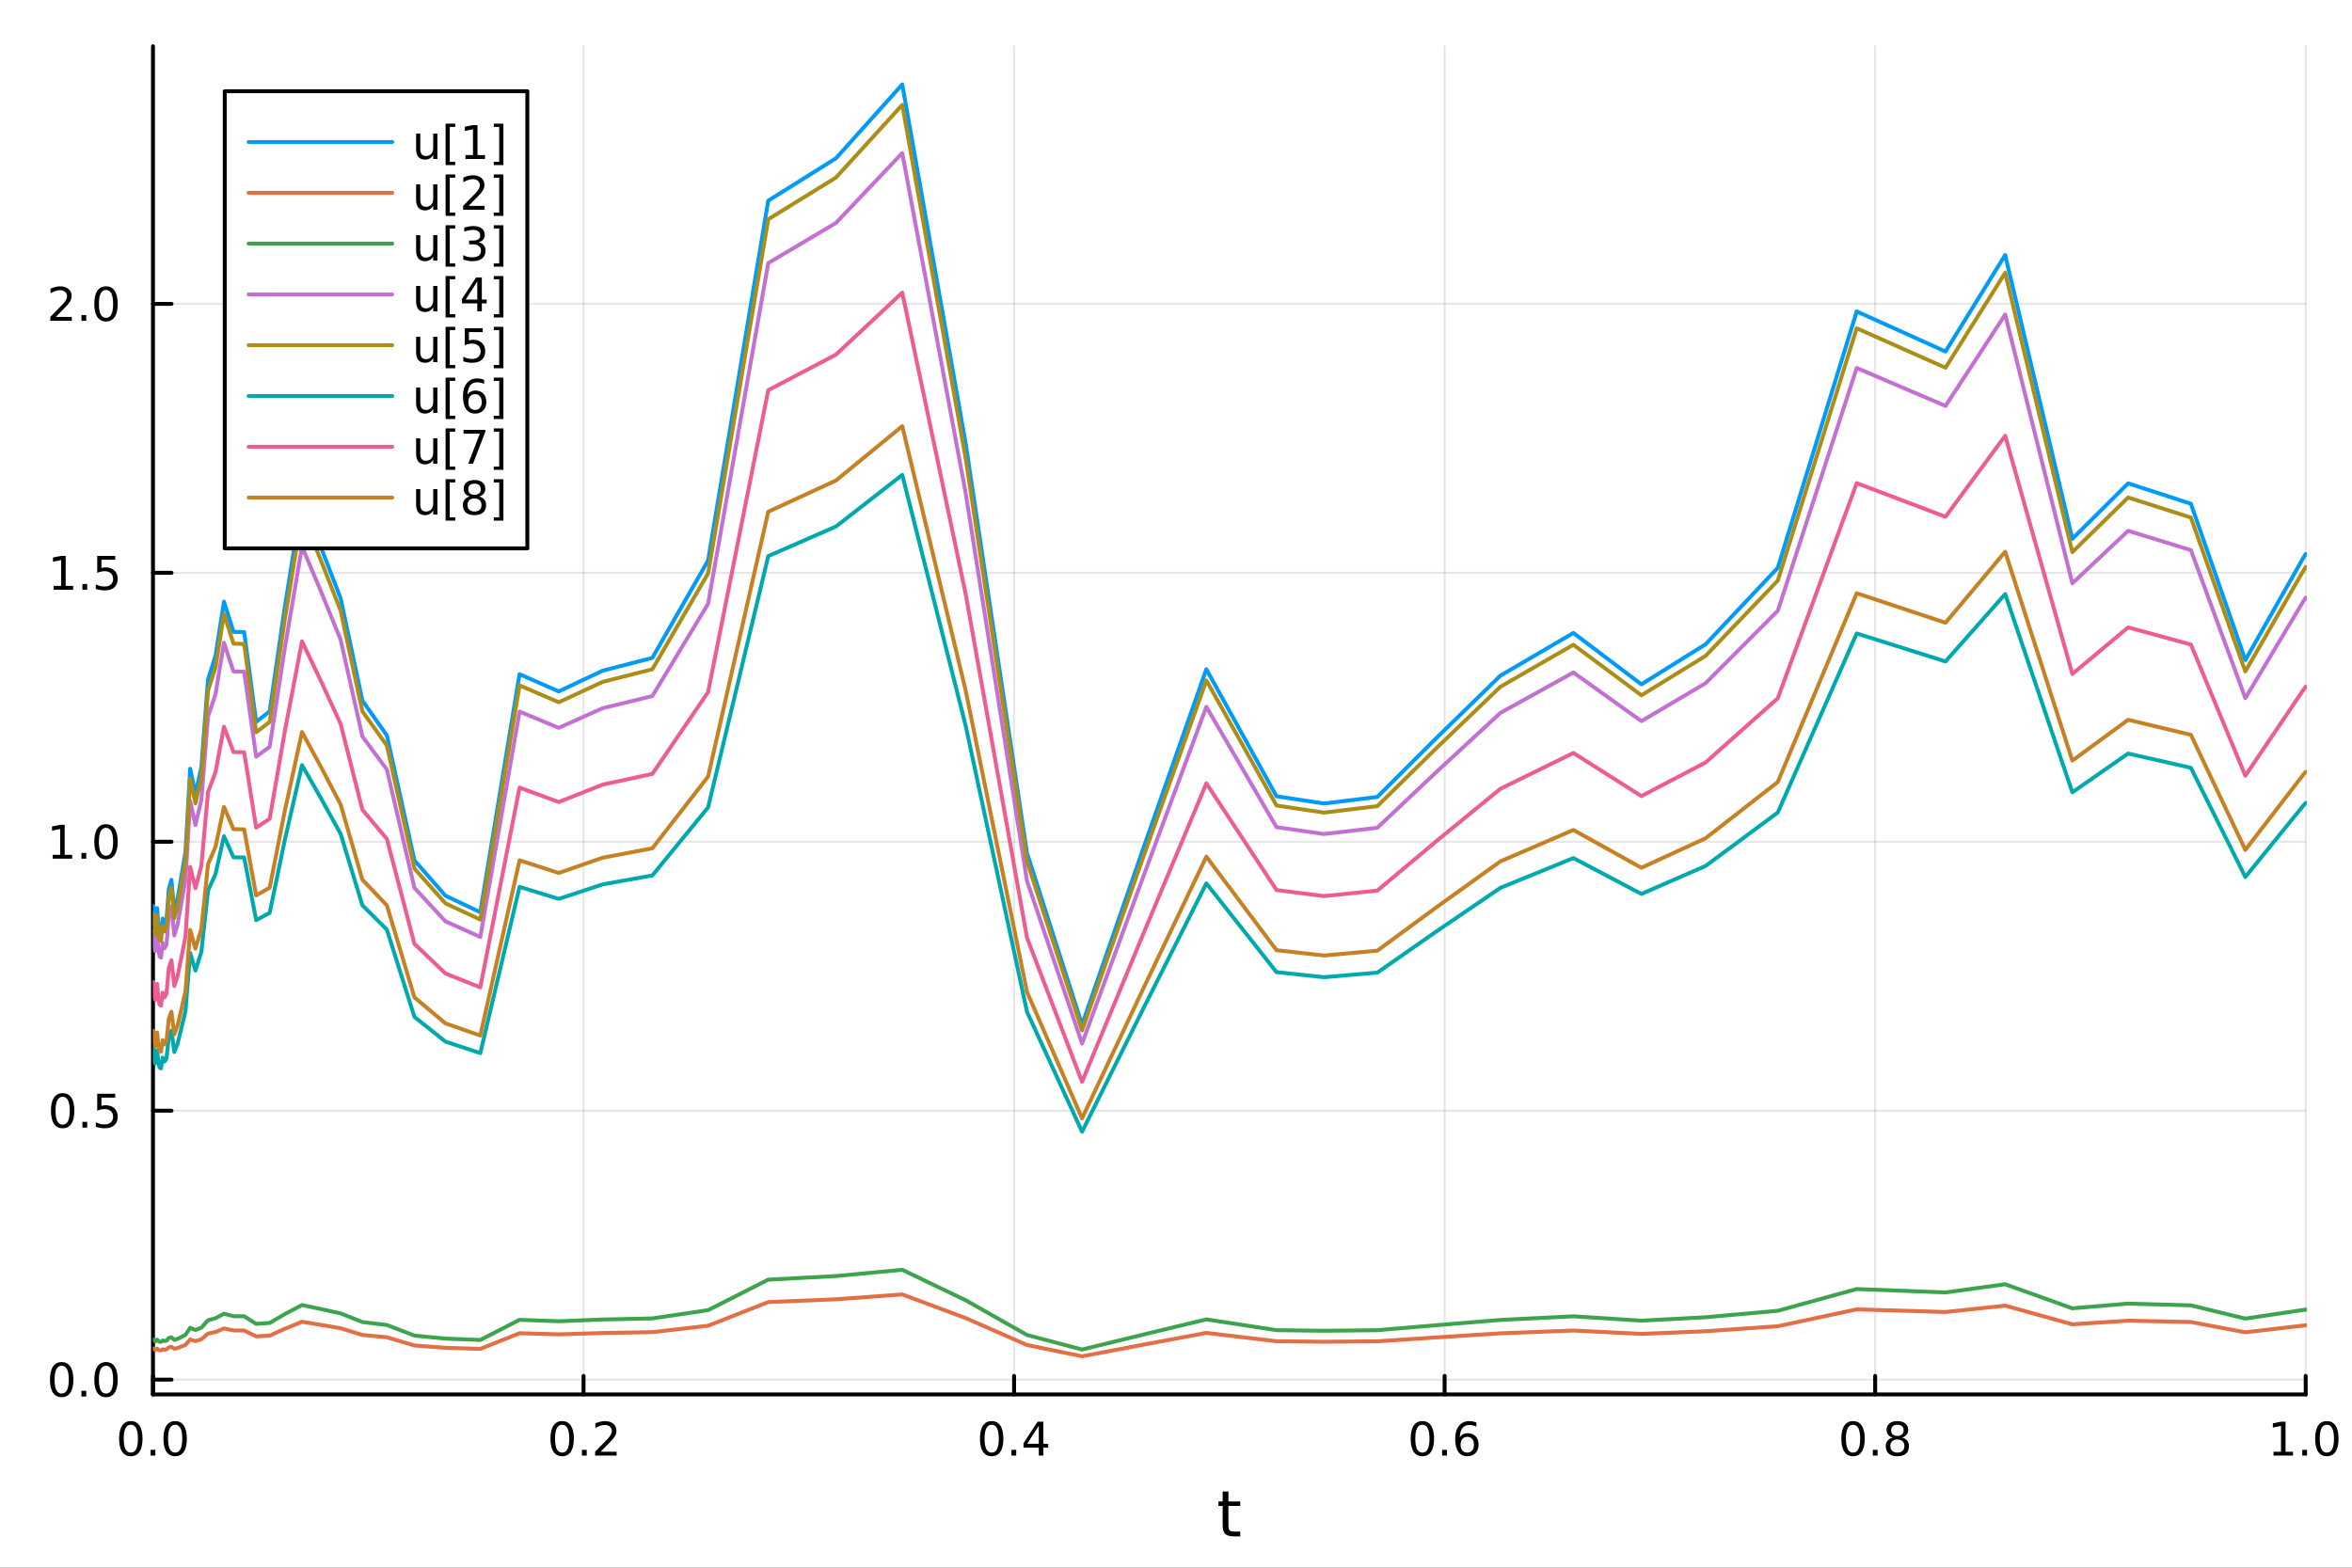 <?xml version="1.0" encoding="utf-8"?>
<svg xmlns="http://www.w3.org/2000/svg" xmlns:xlink="http://www.w3.org/1999/xlink" width="600" height="400" viewBox="0 0 2400 1600">
<rect x="0" y="0" width="2400" height="1600" fill="#333333" stroke="none"/>
<defs>
  <clipPath id="clip690">
    <rect x="0" y="0" width="2400" height="1600"/>
  </clipPath>
</defs>
<path clip-path="url(#clip690)" d="M0 1600 L2400 1600 L2400 0 L0 0  Z" fill="#ffffff" fill-rule="evenodd" fill-opacity="1"/>
<defs>
  <clipPath id="clip691">
    <rect x="480" y="0" width="1681" height="1600"/>
  </clipPath>
</defs>
<path clip-path="url(#clip690)" d="M156.112 1423.18 L2352.76 1423.18 L2352.76 47.244 L156.112 47.244  Z" fill="#ffffff" fill-rule="evenodd" fill-opacity="1"/>
<defs>
  <clipPath id="clip692">
    <rect x="156" y="47" width="2198" height="1377"/>
  </clipPath>
</defs>
<polyline clip-path="url(#clip692)" style="stroke:#000000; stroke-linecap:round; stroke-linejoin:round; stroke-width:2; stroke-opacity:0.1; fill:none" points="156.112,1423.18 156.112,47.244 "/>
<polyline clip-path="url(#clip692)" style="stroke:#000000; stroke-linecap:round; stroke-linejoin:round; stroke-width:2; stroke-opacity:0.1; fill:none" points="595.441,1423.18 595.441,47.244 "/>
<polyline clip-path="url(#clip692)" style="stroke:#000000; stroke-linecap:round; stroke-linejoin:round; stroke-width:2; stroke-opacity:0.1; fill:none" points="1034.77,1423.18 1034.77,47.244 "/>
<polyline clip-path="url(#clip692)" style="stroke:#000000; stroke-linecap:round; stroke-linejoin:round; stroke-width:2; stroke-opacity:0.1; fill:none" points="1474.1,1423.18 1474.1,47.244 "/>
<polyline clip-path="url(#clip692)" style="stroke:#000000; stroke-linecap:round; stroke-linejoin:round; stroke-width:2; stroke-opacity:0.1; fill:none" points="1913.43,1423.18 1913.43,47.244 "/>
<polyline clip-path="url(#clip692)" style="stroke:#000000; stroke-linecap:round; stroke-linejoin:round; stroke-width:2; stroke-opacity:0.1; fill:none" points="2352.76,1423.18 2352.76,47.244 "/>
<polyline clip-path="url(#clip692)" style="stroke:#000000; stroke-linecap:round; stroke-linejoin:round; stroke-width:2; stroke-opacity:0.1; fill:none" points="156.112,1408.06 2352.76,1408.06 "/>
<polyline clip-path="url(#clip692)" style="stroke:#000000; stroke-linecap:round; stroke-linejoin:round; stroke-width:2; stroke-opacity:0.1; fill:none" points="156.112,1133.58 2352.76,1133.58 "/>
<polyline clip-path="url(#clip692)" style="stroke:#000000; stroke-linecap:round; stroke-linejoin:round; stroke-width:2; stroke-opacity:0.1; fill:none" points="156.112,859.097 2352.76,859.097 "/>
<polyline clip-path="url(#clip692)" style="stroke:#000000; stroke-linecap:round; stroke-linejoin:round; stroke-width:2; stroke-opacity:0.1; fill:none" points="156.112,584.616 2352.76,584.616 "/>
<polyline clip-path="url(#clip692)" style="stroke:#000000; stroke-linecap:round; stroke-linejoin:round; stroke-width:2; stroke-opacity:0.1; fill:none" points="156.112,310.134 2352.76,310.134 "/>
<polyline clip-path="url(#clip690)" style="stroke:#000000; stroke-linecap:round; stroke-linejoin:round; stroke-width:4; stroke-opacity:1; fill:none" points="156.112,1423.18 2352.76,1423.18 "/>
<polyline clip-path="url(#clip690)" style="stroke:#000000; stroke-linecap:round; stroke-linejoin:round; stroke-width:4; stroke-opacity:1; fill:none" points="156.112,1423.18 156.112,1404.28 "/>
<polyline clip-path="url(#clip690)" style="stroke:#000000; stroke-linecap:round; stroke-linejoin:round; stroke-width:4; stroke-opacity:1; fill:none" points="595.441,1423.18 595.441,1404.28 "/>
<polyline clip-path="url(#clip690)" style="stroke:#000000; stroke-linecap:round; stroke-linejoin:round; stroke-width:4; stroke-opacity:1; fill:none" points="1034.77,1423.18 1034.77,1404.28 "/>
<polyline clip-path="url(#clip690)" style="stroke:#000000; stroke-linecap:round; stroke-linejoin:round; stroke-width:4; stroke-opacity:1; fill:none" points="1474.1,1423.18 1474.1,1404.28 "/>
<polyline clip-path="url(#clip690)" style="stroke:#000000; stroke-linecap:round; stroke-linejoin:round; stroke-width:4; stroke-opacity:1; fill:none" points="1913.43,1423.18 1913.43,1404.28 "/>
<polyline clip-path="url(#clip690)" style="stroke:#000000; stroke-linecap:round; stroke-linejoin:round; stroke-width:4; stroke-opacity:1; fill:none" points="2352.76,1423.18 2352.76,1404.28 "/>
<path clip-path="url(#clip690)" d="M133.497 1454.1 Q129.885 1454.1 128.057 1457.66 Q126.251 1461.2 126.251 1468.33 Q126.251 1475.44 128.057 1479.01 Q129.885 1482.55 133.497 1482.55 Q137.131 1482.55 138.936 1479.01 Q140.765 1475.44 140.765 1468.33 Q140.765 1461.2 138.936 1457.66 Q137.131 1454.1 133.497 1454.1 M133.497 1450.39 Q139.307 1450.39 142.362 1455 Q145.441 1459.58 145.441 1468.33 Q145.441 1477.06 142.362 1481.67 Q139.307 1486.25 133.497 1486.25 Q127.686 1486.25 124.608 1481.67 Q121.552 1477.06 121.552 1468.33 Q121.552 1459.58 124.608 1455 Q127.686 1450.39 133.497 1450.39 Z" fill="#000000" fill-rule="nonzero" fill-opacity="1" /><path clip-path="url(#clip690)" d="M153.658 1479.7 L158.543 1479.7 L158.543 1485.58 L153.658 1485.58 L153.658 1479.7 Z" fill="#000000" fill-rule="nonzero" fill-opacity="1" /><path clip-path="url(#clip690)" d="M178.728 1454.1 Q175.117 1454.1 173.288 1457.66 Q171.482 1461.2 171.482 1468.33 Q171.482 1475.44 173.288 1479.01 Q175.117 1482.55 178.728 1482.55 Q182.362 1482.55 184.168 1479.01 Q185.996 1475.44 185.996 1468.33 Q185.996 1461.2 184.168 1457.66 Q182.362 1454.1 178.728 1454.1 M178.728 1450.39 Q184.538 1450.39 187.593 1455 Q190.672 1459.58 190.672 1468.33 Q190.672 1477.06 187.593 1481.67 Q184.538 1486.25 178.728 1486.25 Q172.918 1486.25 169.839 1481.67 Q166.783 1477.06 166.783 1468.33 Q166.783 1459.58 169.839 1455 Q172.918 1450.39 178.728 1450.39 Z" fill="#000000" fill-rule="nonzero" fill-opacity="1" /><path clip-path="url(#clip690)" d="M573.624 1454.1 Q570.013 1454.1 568.184 1457.66 Q566.379 1461.2 566.379 1468.33 Q566.379 1475.44 568.184 1479.01 Q570.013 1482.55 573.624 1482.55 Q577.258 1482.55 579.064 1479.01 Q580.892 1475.44 580.892 1468.33 Q580.892 1461.2 579.064 1457.66 Q577.258 1454.1 573.624 1454.1 M573.624 1450.39 Q579.434 1450.39 582.49 1455 Q585.568 1459.58 585.568 1468.33 Q585.568 1477.06 582.49 1481.67 Q579.434 1486.25 573.624 1486.25 Q567.814 1486.25 564.735 1481.67 Q561.679 1477.06 561.679 1468.33 Q561.679 1459.58 564.735 1455 Q567.814 1450.39 573.624 1450.39 Z" fill="#000000" fill-rule="nonzero" fill-opacity="1" /><path clip-path="url(#clip690)" d="M593.786 1479.7 L598.67 1479.7 L598.67 1485.58 L593.786 1485.58 L593.786 1479.7 Z" fill="#000000" fill-rule="nonzero" fill-opacity="1" /><path clip-path="url(#clip690)" d="M612.883 1481.64 L629.202 1481.64 L629.202 1485.58 L607.258 1485.58 L607.258 1481.64 Q609.92 1478.89 614.503 1474.26 Q619.11 1469.61 620.29 1468.27 Q622.536 1465.74 623.415 1464.01 Q624.318 1462.25 624.318 1460.56 Q624.318 1457.8 622.374 1456.07 Q620.452 1454.33 617.35 1454.33 Q615.151 1454.33 612.698 1455.09 Q610.267 1455.86 607.489 1457.41 L607.489 1452.69 Q610.313 1451.55 612.767 1450.97 Q615.221 1450.39 617.258 1450.39 Q622.628 1450.39 625.823 1453.08 Q629.017 1455.77 629.017 1460.26 Q629.017 1462.39 628.207 1464.31 Q627.42 1466.2 625.313 1468.8 Q624.735 1469.47 621.633 1472.69 Q618.531 1475.88 612.883 1481.64 Z" fill="#000000" fill-rule="nonzero" fill-opacity="1" /><path clip-path="url(#clip690)" d="M1011.91 1454.1 Q1008.3 1454.1 1006.47 1457.66 Q1004.67 1461.2 1004.67 1468.33 Q1004.67 1475.44 1006.47 1479.01 Q1008.3 1482.55 1011.91 1482.55 Q1015.55 1482.55 1017.35 1479.01 Q1019.18 1475.44 1019.18 1468.33 Q1019.18 1461.2 1017.35 1457.66 Q1015.55 1454.1 1011.91 1454.1 M1011.91 1450.39 Q1017.72 1450.39 1020.78 1455 Q1023.86 1459.58 1023.86 1468.33 Q1023.86 1477.06 1020.78 1481.67 Q1017.72 1486.25 1011.91 1486.25 Q1006.1 1486.25 1003.02 1481.67 Q999.967 1477.06 999.967 1468.33 Q999.967 1459.58 1003.02 1455 Q1006.1 1450.39 1011.91 1450.39 Z" fill="#000000" fill-rule="nonzero" fill-opacity="1" /><path clip-path="url(#clip690)" d="M1032.07 1479.7 L1036.96 1479.7 L1036.96 1485.58 L1032.07 1485.58 L1032.07 1479.7 Z" fill="#000000" fill-rule="nonzero" fill-opacity="1" /><path clip-path="url(#clip690)" d="M1059.99 1455.09 L1048.18 1473.54 L1059.99 1473.54 L1059.99 1455.09 M1058.76 1451.02 L1064.64 1451.02 L1064.64 1473.54 L1069.57 1473.54 L1069.57 1477.43 L1064.64 1477.43 L1064.64 1485.58 L1059.99 1485.58 L1059.99 1477.43 L1044.39 1477.43 L1044.39 1472.92 L1058.76 1451.02 Z" fill="#000000" fill-rule="nonzero" fill-opacity="1" /><path clip-path="url(#clip690)" d="M1451.4 1454.1 Q1447.79 1454.1 1445.96 1457.66 Q1444.16 1461.2 1444.16 1468.33 Q1444.16 1475.44 1445.96 1479.01 Q1447.79 1482.55 1451.4 1482.55 Q1455.04 1482.55 1456.84 1479.01 Q1458.67 1475.44 1458.67 1468.33 Q1458.67 1461.2 1456.84 1457.66 Q1455.04 1454.1 1451.4 1454.1 M1451.4 1450.39 Q1457.21 1450.39 1460.27 1455 Q1463.35 1459.58 1463.35 1468.33 Q1463.35 1477.06 1460.27 1481.67 Q1457.21 1486.25 1451.4 1486.25 Q1445.59 1486.25 1442.51 1481.67 Q1439.46 1477.06 1439.46 1468.33 Q1439.46 1459.58 1442.51 1455 Q1445.59 1450.39 1451.4 1450.39 Z" fill="#000000" fill-rule="nonzero" fill-opacity="1" /><path clip-path="url(#clip690)" d="M1471.56 1479.7 L1476.45 1479.7 L1476.45 1485.58 L1471.56 1485.58 L1471.56 1479.7 Z" fill="#000000" fill-rule="nonzero" fill-opacity="1" /><path clip-path="url(#clip690)" d="M1497.21 1466.44 Q1494.06 1466.44 1492.21 1468.59 Q1490.38 1470.74 1490.38 1474.49 Q1490.38 1478.22 1492.21 1480.39 Q1494.06 1482.55 1497.21 1482.55 Q1500.36 1482.55 1502.19 1480.39 Q1504.04 1478.22 1504.04 1474.49 Q1504.04 1470.74 1502.19 1468.59 Q1500.36 1466.44 1497.21 1466.44 M1506.49 1451.78 L1506.49 1456.04 Q1504.73 1455.21 1502.93 1454.77 Q1501.15 1454.33 1499.39 1454.33 Q1494.76 1454.33 1492.3 1457.45 Q1489.87 1460.58 1489.53 1466.9 Q1490.89 1464.89 1492.95 1463.82 Q1495.01 1462.73 1497.49 1462.73 Q1502.7 1462.73 1505.71 1465.9 Q1508.74 1469.05 1508.74 1474.49 Q1508.74 1479.82 1505.59 1483.03 Q1502.44 1486.25 1497.21 1486.25 Q1491.22 1486.25 1488.05 1481.67 Q1484.87 1477.06 1484.87 1468.33 Q1484.87 1460.14 1488.76 1455.28 Q1492.65 1450.39 1499.2 1450.39 Q1500.96 1450.39 1502.74 1450.74 Q1504.55 1451.09 1506.49 1451.78 Z" fill="#000000" fill-rule="nonzero" fill-opacity="1" /><path clip-path="url(#clip690)" d="M1890.86 1454.1 Q1887.25 1454.1 1885.42 1457.66 Q1883.61 1461.2 1883.61 1468.33 Q1883.61 1475.44 1885.42 1479.01 Q1887.25 1482.55 1890.86 1482.55 Q1894.49 1482.55 1896.3 1479.01 Q1898.13 1475.44 1898.13 1468.33 Q1898.13 1461.2 1896.3 1457.66 Q1894.49 1454.1 1890.86 1454.1 M1890.86 1450.39 Q1896.67 1450.39 1899.72 1455 Q1902.8 1459.58 1902.8 1468.33 Q1902.8 1477.06 1899.72 1481.67 Q1896.67 1486.25 1890.86 1486.25 Q1885.05 1486.25 1881.97 1481.67 Q1878.91 1477.06 1878.91 1468.33 Q1878.91 1459.58 1881.97 1455 Q1885.05 1450.39 1890.86 1450.39 Z" fill="#000000" fill-rule="nonzero" fill-opacity="1" /><path clip-path="url(#clip690)" d="M1911.02 1479.7 L1915.9 1479.7 L1915.9 1485.58 L1911.02 1485.58 L1911.02 1479.7 Z" fill="#000000" fill-rule="nonzero" fill-opacity="1" /><path clip-path="url(#clip690)" d="M1936.09 1469.17 Q1932.76 1469.17 1930.83 1470.95 Q1928.94 1472.73 1928.94 1475.86 Q1928.94 1478.98 1930.83 1480.77 Q1932.76 1482.55 1936.09 1482.55 Q1939.42 1482.55 1941.34 1480.77 Q1943.26 1478.96 1943.26 1475.86 Q1943.26 1472.73 1941.34 1470.95 Q1939.45 1469.17 1936.09 1469.17 M1931.41 1467.18 Q1928.4 1466.44 1926.71 1464.38 Q1925.05 1462.32 1925.05 1459.35 Q1925.05 1455.21 1927.99 1452.8 Q1930.95 1450.39 1936.09 1450.39 Q1941.25 1450.39 1944.19 1452.8 Q1947.13 1455.21 1947.13 1459.35 Q1947.13 1462.32 1945.44 1464.38 Q1943.77 1466.44 1940.79 1467.18 Q1944.17 1467.96 1946.04 1470.26 Q1947.94 1472.55 1947.94 1475.86 Q1947.94 1480.88 1944.86 1483.57 Q1941.81 1486.25 1936.09 1486.25 Q1930.37 1486.25 1927.29 1483.57 Q1924.24 1480.88 1924.24 1475.86 Q1924.24 1472.55 1926.14 1470.26 Q1928.03 1467.96 1931.41 1467.18 M1929.7 1459.79 Q1929.7 1462.48 1931.37 1463.98 Q1933.06 1465.49 1936.09 1465.49 Q1939.1 1465.49 1940.79 1463.98 Q1942.5 1462.48 1942.5 1459.79 Q1942.5 1457.11 1940.79 1455.6 Q1939.1 1454.1 1936.09 1454.1 Q1933.06 1454.1 1931.37 1455.6 Q1929.7 1457.11 1929.7 1459.79 Z" fill="#000000" fill-rule="nonzero" fill-opacity="1" /><path clip-path="url(#clip690)" d="M2319.91 1481.64 L2327.55 1481.64 L2327.55 1455.28 L2319.24 1456.95 L2319.24 1452.69 L2327.5 1451.02 L2332.18 1451.02 L2332.18 1481.64 L2339.82 1481.64 L2339.82 1485.58 L2319.91 1485.58 L2319.91 1481.64 Z" fill="#000000" fill-rule="nonzero" fill-opacity="1" /><path clip-path="url(#clip690)" d="M2349.26 1479.7 L2354.14 1479.7 L2354.14 1485.58 L2349.26 1485.58 L2349.26 1479.7 Z" fill="#000000" fill-rule="nonzero" fill-opacity="1" /><path clip-path="url(#clip690)" d="M2374.33 1454.1 Q2370.72 1454.1 2368.89 1457.66 Q2367.08 1461.2 2367.08 1468.33 Q2367.08 1475.44 2368.89 1479.01 Q2370.72 1482.55 2374.33 1482.55 Q2377.96 1482.55 2379.77 1479.01 Q2381.6 1475.44 2381.6 1468.33 Q2381.6 1461.2 2379.77 1457.66 Q2377.96 1454.1 2374.33 1454.1 M2374.33 1450.39 Q2380.14 1450.39 2383.2 1455 Q2386.27 1459.58 2386.27 1468.33 Q2386.27 1477.06 2383.2 1481.67 Q2380.14 1486.25 2374.33 1486.25 Q2368.52 1486.25 2365.44 1481.67 Q2362.39 1477.06 2362.39 1468.33 Q2362.39 1459.58 2365.44 1455 Q2368.52 1450.39 2374.33 1450.39 Z" fill="#000000" fill-rule="nonzero" fill-opacity="1" /><path clip-path="url(#clip690)" d="M1253.5 1522.27 L1253.5 1532.4 L1265.56 1532.4 L1265.56 1536.95 L1253.5 1536.95 L1253.5 1556.3 Q1253.5 1560.66 1254.67 1561.9 Q1255.88 1563.14 1259.54 1563.14 L1265.56 1563.14 L1265.56 1568.04 L1259.54 1568.04 Q1252.76 1568.04 1250.18 1565.53 Q1247.61 1562.98 1247.61 1556.3 L1247.61 1536.95 L1243.31 1536.95 L1243.31 1532.4 L1247.61 1532.4 L1247.61 1522.27 L1253.5 1522.27 Z" fill="#000000" fill-rule="nonzero" fill-opacity="1" /><polyline clip-path="url(#clip690)" style="stroke:#000000; stroke-linecap:round; stroke-linejoin:round; stroke-width:4; stroke-opacity:1; fill:none" points="156.112,1423.18 156.112,47.244 "/>
<polyline clip-path="url(#clip690)" style="stroke:#000000; stroke-linecap:round; stroke-linejoin:round; stroke-width:4; stroke-opacity:1; fill:none" points="156.112,1408.06 175.01,1408.06 "/>
<polyline clip-path="url(#clip690)" style="stroke:#000000; stroke-linecap:round; stroke-linejoin:round; stroke-width:4; stroke-opacity:1; fill:none" points="156.112,1133.58 175.01,1133.58 "/>
<polyline clip-path="url(#clip690)" style="stroke:#000000; stroke-linecap:round; stroke-linejoin:round; stroke-width:4; stroke-opacity:1; fill:none" points="156.112,859.097 175.01,859.097 "/>
<polyline clip-path="url(#clip690)" style="stroke:#000000; stroke-linecap:round; stroke-linejoin:round; stroke-width:4; stroke-opacity:1; fill:none" points="156.112,584.616 175.01,584.616 "/>
<polyline clip-path="url(#clip690)" style="stroke:#000000; stroke-linecap:round; stroke-linejoin:round; stroke-width:4; stroke-opacity:1; fill:none" points="156.112,310.134 175.01,310.134 "/>
<path clip-path="url(#clip690)" d="M62.937 1393.86 Q59.325 1393.86 57.497 1397.42 Q55.691 1400.97 55.691 1408.1 Q55.691 1415.2 57.497 1418.77 Q59.325 1422.31 62.937 1422.31 Q66.571 1422.31 68.376 1418.77 Q70.205 1415.2 70.205 1408.1 Q70.205 1400.97 68.376 1397.42 Q66.571 1393.86 62.937 1393.86 M62.937 1390.16 Q68.747 1390.16 71.802 1394.76 Q74.881 1399.35 74.881 1408.1 Q74.881 1416.82 71.802 1421.43 Q68.747 1426.01 62.937 1426.01 Q57.126 1426.01 54.048 1421.43 Q50.992 1416.82 50.992 1408.1 Q50.992 1399.35 54.048 1394.76 Q57.126 1390.16 62.937 1390.16 Z" fill="#000000" fill-rule="nonzero" fill-opacity="1" /><path clip-path="url(#clip690)" d="M83.098 1419.46 L87.983 1419.46 L87.983 1425.34 L83.098 1425.34 L83.098 1419.46 Z" fill="#000000" fill-rule="nonzero" fill-opacity="1" /><path clip-path="url(#clip690)" d="M108.168 1393.86 Q104.557 1393.86 102.728 1397.42 Q100.922 1400.97 100.922 1408.1 Q100.922 1415.2 102.728 1418.77 Q104.557 1422.31 108.168 1422.31 Q111.802 1422.31 113.608 1418.77 Q115.436 1415.2 115.436 1408.1 Q115.436 1400.97 113.608 1397.42 Q111.802 1393.86 108.168 1393.86 M108.168 1390.16 Q113.978 1390.16 117.033 1394.76 Q120.112 1399.35 120.112 1408.1 Q120.112 1416.82 117.033 1421.43 Q113.978 1426.01 108.168 1426.01 Q102.358 1426.01 99.279 1421.43 Q96.223 1416.82 96.223 1408.1 Q96.223 1399.35 99.279 1394.76 Q102.358 1390.16 108.168 1390.16 Z" fill="#000000" fill-rule="nonzero" fill-opacity="1" /><path clip-path="url(#clip690)" d="M63.932 1119.38 Q60.321 1119.38 58.492 1122.94 Q56.687 1126.48 56.687 1133.61 Q56.687 1140.72 58.492 1144.28 Q60.321 1147.83 63.932 1147.83 Q67.566 1147.83 69.372 1144.28 Q71.2 1140.72 71.2 1133.61 Q71.2 1126.48 69.372 1122.94 Q67.566 1119.38 63.932 1119.38 M63.932 1115.67 Q69.742 1115.67 72.798 1120.28 Q75.876 1124.86 75.876 1133.61 Q75.876 1142.34 72.798 1146.95 Q69.742 1151.53 63.932 1151.53 Q58.122 1151.53 55.043 1146.95 Q51.987 1142.34 51.987 1133.61 Q51.987 1124.86 55.043 1120.28 Q58.122 1115.67 63.932 1115.67 Z" fill="#000000" fill-rule="nonzero" fill-opacity="1" /><path clip-path="url(#clip690)" d="M84.094 1144.98 L88.978 1144.98 L88.978 1150.86 L84.094 1150.86 L84.094 1144.98 Z" fill="#000000" fill-rule="nonzero" fill-opacity="1" /><path clip-path="url(#clip690)" d="M99.21 1116.3 L117.566 1116.3 L117.566 1120.23 L103.492 1120.23 L103.492 1128.71 Q104.51 1128.36 105.529 1128.2 Q106.547 1128.01 107.566 1128.01 Q113.353 1128.01 116.733 1131.18 Q120.112 1134.35 120.112 1139.77 Q120.112 1145.35 116.64 1148.45 Q113.168 1151.53 106.848 1151.53 Q104.672 1151.53 102.404 1151.16 Q100.159 1150.79 97.751 1150.05 L97.751 1145.35 Q99.835 1146.48 102.057 1147.04 Q104.279 1147.6 106.756 1147.6 Q110.76 1147.6 113.098 1145.49 Q115.436 1143.38 115.436 1139.77 Q115.436 1136.16 113.098 1134.05 Q110.76 1131.95 106.756 1131.95 Q104.881 1131.95 103.006 1132.36 Q101.154 1132.78 99.21 1133.66 L99.21 1116.3 Z" fill="#000000" fill-rule="nonzero" fill-opacity="1" /><path clip-path="url(#clip690)" d="M53.747 872.442 L61.386 872.442 L61.386 846.077 L53.075 847.743 L53.075 843.484 L61.339 841.817 L66.015 841.817 L66.015 872.442 L73.654 872.442 L73.654 876.377 L53.747 876.377 L53.747 872.442 Z" fill="#000000" fill-rule="nonzero" fill-opacity="1" /><path clip-path="url(#clip690)" d="M83.098 870.498 L87.983 870.498 L87.983 876.377 L83.098 876.377 L83.098 870.498 Z" fill="#000000" fill-rule="nonzero" fill-opacity="1" /><path clip-path="url(#clip690)" d="M108.168 844.896 Q104.557 844.896 102.728 848.461 Q100.922 852.003 100.922 859.132 Q100.922 866.239 102.728 869.803 Q104.557 873.345 108.168 873.345 Q111.802 873.345 113.608 869.803 Q115.436 866.239 115.436 859.132 Q115.436 852.003 113.608 848.461 Q111.802 844.896 108.168 844.896 M108.168 841.192 Q113.978 841.192 117.033 845.799 Q120.112 850.382 120.112 859.132 Q120.112 867.859 117.033 872.465 Q113.978 877.049 108.168 877.049 Q102.358 877.049 99.279 872.465 Q96.223 867.859 96.223 859.132 Q96.223 850.382 99.279 845.799 Q102.358 841.192 108.168 841.192 Z" fill="#000000" fill-rule="nonzero" fill-opacity="1" /><path clip-path="url(#clip690)" d="M54.742 597.961 L62.381 597.961 L62.381 571.595 L54.071 573.262 L54.071 569.003 L62.335 567.336 L67.011 567.336 L67.011 597.961 L74.649 597.961 L74.649 601.896 L54.742 601.896 L54.742 597.961 Z" fill="#000000" fill-rule="nonzero" fill-opacity="1" /><path clip-path="url(#clip690)" d="M84.094 596.016 L88.978 596.016 L88.978 601.896 L84.094 601.896 L84.094 596.016 Z" fill="#000000" fill-rule="nonzero" fill-opacity="1" /><path clip-path="url(#clip690)" d="M99.21 567.336 L117.566 567.336 L117.566 571.271 L103.492 571.271 L103.492 579.743 Q104.51 579.396 105.529 579.234 Q106.547 579.049 107.566 579.049 Q113.353 579.049 116.733 582.22 Q120.112 585.391 120.112 590.808 Q120.112 596.387 116.64 599.489 Q113.168 602.567 106.848 602.567 Q104.672 602.567 102.404 602.197 Q100.159 601.827 97.751 601.086 L97.751 596.387 Q99.835 597.521 102.057 598.077 Q104.279 598.632 106.756 598.632 Q110.76 598.632 113.098 596.526 Q115.436 594.419 115.436 590.808 Q115.436 587.197 113.098 585.091 Q110.76 582.984 106.756 582.984 Q104.881 582.984 103.006 583.401 Q101.154 583.817 99.21 584.697 L99.21 567.336 Z" fill="#000000" fill-rule="nonzero" fill-opacity="1" /><path clip-path="url(#clip690)" d="M56.964 323.479 L73.284 323.479 L73.284 327.414 L51.339 327.414 L51.339 323.479 Q54.001 320.725 58.585 316.095 Q63.191 311.442 64.372 310.1 Q66.617 307.577 67.497 305.841 Q68.399 304.081 68.399 302.391 Q68.399 299.637 66.455 297.901 Q64.534 296.165 61.432 296.165 Q59.233 296.165 56.779 296.929 Q54.349 297.692 51.571 299.243 L51.571 294.521 Q54.395 293.387 56.849 292.808 Q59.302 292.229 61.339 292.229 Q66.71 292.229 69.904 294.915 Q73.099 297.6 73.099 302.091 Q73.099 304.22 72.288 306.141 Q71.501 308.04 69.395 310.632 Q68.816 311.303 65.714 314.521 Q62.612 317.715 56.964 323.479 Z" fill="#000000" fill-rule="nonzero" fill-opacity="1" /><path clip-path="url(#clip690)" d="M83.098 321.535 L87.983 321.535 L87.983 327.414 L83.098 327.414 L83.098 321.535 Z" fill="#000000" fill-rule="nonzero" fill-opacity="1" /><path clip-path="url(#clip690)" d="M108.168 295.933 Q104.557 295.933 102.728 299.498 Q100.922 303.04 100.922 310.169 Q100.922 317.276 102.728 320.84 Q104.557 324.382 108.168 324.382 Q111.802 324.382 113.608 320.84 Q115.436 317.276 115.436 310.169 Q115.436 303.04 113.608 299.498 Q111.802 295.933 108.168 295.933 M108.168 292.229 Q113.978 292.229 117.033 296.836 Q120.112 301.419 120.112 310.169 Q120.112 318.896 117.033 323.502 Q113.978 328.086 108.168 328.086 Q102.358 328.086 99.279 323.502 Q96.223 318.896 96.223 310.169 Q96.223 301.419 99.279 296.836 Q102.358 292.229 108.168 292.229 Z" fill="#000000" fill-rule="nonzero" fill-opacity="1" /><polyline clip-path="url(#clip692)" style="stroke:#009af9; stroke-linecap:round; stroke-linejoin:round; stroke-width:4; stroke-opacity:1; fill:none" points="156.112,924.378 156.843,926.259 157.569,938.373 158.386,946.11 159.305,937.257 160.339,926.825 161.501,943.628 162.81,951.955 164.281,953.306 165.937,937.52 167.8,943.308 169.895,939.043 172.252,907.649 174.904,898.024 177.888,929.425 181.245,917.21 185.021,894.875 189.269,869.418 194.048,784.619 199.424,810.496 205.473,783.126 212.278,693.565 219.933,669.286 228.545,614.06 238.234,644.85 249.133,645.165 261.396,736.76 275.191,726.014 290.71,619.035 308.169,510.278 327.811,559.395 347.56,610.634 369.778,715.02 394.774,750.563 422.893,878.099 454.528,914.162 490.117,931.006 530.155,688.085 570.115,705.657 615.072,684.478 665.647,671.447 722.545,571.997 783.938,204.8 853.005,161.571 920.674,86.186 985.316,452.321 1047.95,870.621 1104.13,1045.85 1167.33,863.997 1230.97,682.994 1302.56,812.686 1350.98,820.077 1405.45,813.375 1464.52,754.399 1530.97,689.612 1605.48,646.018 1674.92,698.433 1740.41,657.533 1814.08,579.475 1894.61,317.855 1985.2,358.758 2046.11,260.284 2114.64,549.927 2171.57,493.314 2235.61,514.114 2291.16,673.667 2349.69,570.427 2352.76,565.442 "/>
<polyline clip-path="url(#clip692)" style="stroke:#e26f46; stroke-linecap:round; stroke-linejoin:round; stroke-width:4; stroke-opacity:1; fill:none" points="156.112,1376.25 156.843,1376.37 157.569,1377.17 158.386,1377.68 159.305,1377.1 160.339,1376.41 161.501,1377.52 162.81,1378.06 164.281,1378.15 165.937,1377.11 167.8,1377.49 169.895,1377.21 172.252,1375.15 174.904,1374.52 177.888,1376.58 181.245,1375.78 185.021,1374.31 189.269,1372.63 194.048,1367.06 199.424,1368.76 205.473,1366.96 212.278,1361.07 219.933,1359.47 228.545,1355.84 238.234,1357.87 249.133,1357.89 261.396,1363.91 275.191,1363.2 290.71,1356.17 308.169,1349.01 327.811,1352.25 347.56,1355.62 369.778,1362.48 394.774,1364.82 422.893,1373.21 454.528,1375.58 490.117,1376.69 530.155,1360.71 570.115,1361.86 615.072,1360.47 665.647,1359.61 722.545,1353.07 783.938,1328.92 853.005,1326.08 920.674,1321.12 985.316,1345.2 1047.95,1372.71 1104.13,1384.24 1167.33,1372.28 1230.97,1360.37 1302.56,1368.9 1350.98,1369.39 1405.45,1368.95 1464.52,1365.07 1530.97,1360.81 1605.48,1357.94 1674.92,1361.39 1740.41,1358.7 1814.08,1353.57 1894.61,1336.36 1985.2,1339.05 2046.11,1332.57 2114.64,1351.62 2171.57,1347.9 2235.61,1349.27 2291.16,1359.76 2349.69,1352.97 2352.76,1352.64 "/>
<polyline clip-path="url(#clip692)" style="stroke:#3da44d; stroke-linecap:round; stroke-linejoin:round; stroke-width:4; stroke-opacity:1; fill:none" points="156.112,1367.04 156.843,1367.2 157.569,1368.23 158.386,1368.89 159.305,1368.14 160.339,1367.25 161.501,1368.68 162.81,1369.38 164.281,1369.5 165.937,1368.16 167.8,1368.65 169.895,1368.29 172.252,1365.63 174.904,1364.81 177.888,1367.47 181.245,1366.44 185.021,1364.54 189.269,1362.38 194.048,1355.19 199.424,1357.39 205.473,1355.07 212.278,1347.47 219.933,1345.41 228.545,1340.73 238.234,1343.34 249.133,1343.37 261.396,1351.13 275.191,1350.22 290.71,1341.15 308.169,1331.93 327.811,1336.09 347.56,1340.44 369.778,1349.29 394.774,1352.3 422.893,1363.12 454.528,1366.18 490.117,1367.61 530.155,1347.01 570.115,1348.5 615.072,1346.7 665.647,1345.6 722.545,1337.16 783.938,1306.02 853.005,1302.36 920.674,1295.97 985.316,1327.01 1047.95,1362.49 1104.13,1377.34 1167.33,1361.92 1230.97,1346.58 1302.56,1357.57 1350.98,1358.2 1405.45,1357.63 1464.52,1352.63 1530.97,1347.14 1605.48,1343.44 1674.92,1347.88 1740.41,1344.42 1814.08,1337.8 1894.61,1315.61 1985.2,1319.08 2046.11,1310.73 2114.64,1335.29 2171.57,1330.49 2235.61,1332.25 2291.16,1345.78 2349.69,1337.03 2352.76,1336.61 "/>
<polyline clip-path="url(#clip692)" style="stroke:#c271d2; stroke-linecap:round; stroke-linejoin:round; stroke-width:4; stroke-opacity:1; fill:none" points="156.112,949.984 156.843,951.765 157.569,963.238 158.386,970.566 159.305,962.181 160.339,952.301 161.501,968.215 162.81,976.101 164.281,977.381 165.937,962.43 167.8,967.912 169.895,963.872 172.252,934.141 174.904,925.025 177.888,954.764 181.245,943.195 185.021,922.043 189.269,897.934 194.048,817.624 199.424,842.131 205.473,816.21 212.278,731.391 219.933,708.397 228.545,656.095 238.234,685.254 249.133,685.553 261.396,772.299 275.191,762.121 290.71,660.806 308.169,557.806 327.811,604.323 347.56,652.85 369.778,751.709 394.774,785.371 422.893,906.155 454.528,940.309 490.117,956.262 530.155,726.201 570.115,742.842 615.072,722.784 665.647,710.443 722.545,616.258 783.938,268.5 853.005,227.56 920.674,156.166 985.316,502.918 1047.95,899.073 1104.13,1065.02 1167.33,892.799 1230.97,721.379 1302.56,844.205 1350.98,851.205 1405.45,844.858 1464.52,789.004 1530.97,727.647 1605.48,686.361 1674.92,736.001 1740.41,697.266 1814.08,623.34 1894.61,375.57 1985.2,414.308 2046.11,321.047 2114.64,595.356 2171.57,541.741 2235.61,561.44 2291.16,712.546 2349.69,614.772 2352.76,610.05 "/>
<polyline clip-path="url(#clip692)" style="stroke:#ac8d18; stroke-linecap:round; stroke-linejoin:round; stroke-width:4; stroke-opacity:1; fill:none" points="156.112,932.013 156.843,933.864 157.569,945.787 158.386,953.403 159.305,944.688 160.339,934.421 161.501,950.959 162.81,959.155 164.281,960.484 165.937,944.947 167.8,950.644 169.895,946.446 172.252,915.549 174.904,906.075 177.888,936.98 181.245,924.958 185.021,902.975 189.269,877.921 194.048,794.46 199.424,819.929 205.473,792.99 212.278,704.844 219.933,680.948 228.545,626.594 238.234,656.897 249.133,657.208 261.396,747.357 275.191,736.78 290.71,631.49 308.169,524.45 327.811,572.792 347.56,623.222 369.778,725.96 394.774,760.942 422.893,886.464 454.528,921.958 490.117,938.537 530.155,699.45 570.115,716.744 615.072,695.9 665.647,683.075 722.545,585.195 783.938,223.794 853.005,181.247 920.674,107.052 985.316,467.408 1047.95,879.104 1104.13,1051.56 1167.33,872.585 1230.97,694.439 1302.56,822.085 1350.98,829.358 1405.45,822.763 1464.52,764.718 1530.97,700.953 1605.48,658.048 1674.92,709.635 1740.41,669.38 1814.08,592.555 1894.61,335.064 1985.2,375.322 2046.11,278.402 2114.64,563.472 2171.57,507.754 2235.61,528.225 2291.16,685.26 2349.69,583.65 2352.76,578.743 "/>
<polyline clip-path="url(#clip692)" style="stroke:#00a9ad; stroke-linecap:round; stroke-linejoin:round; stroke-width:4; stroke-opacity:1; fill:none" points="156.112,1070.2 156.843,1071.51 157.569,1079.97 158.386,1085.38 159.305,1079.19 160.339,1071.9 161.501,1083.64 162.81,1089.46 164.281,1090.4 165.937,1079.38 167.8,1083.42 169.895,1080.44 172.252,1058.51 174.904,1051.79 177.888,1073.72 181.245,1065.19 185.021,1049.59 189.269,1031.8 194.048,972.57 199.424,990.646 205.473,971.527 212.278,908.967 219.933,892.007 228.545,853.431 238.234,874.938 249.133,875.158 261.396,939.14 275.191,931.633 290.71,856.906 308.169,780.936 327.811,815.246 347.56,851.037 369.778,923.954 394.774,948.781 422.893,1037.87 454.528,1063.06 490.117,1074.83 530.155,905.139 570.115,917.413 615.072,902.619 665.647,893.517 722.545,824.048 783.938,567.551 853.005,537.355 920.674,484.696 985.316,740.451 1047.95,1032.64 1104.13,1155.04 1167.33,1028.02 1230.97,901.583 1302.56,992.176 1350.98,997.338 1405.45,992.657 1464.52,951.461 1530.97,906.205 1605.48,875.754 1674.92,912.367 1740.41,883.797 1814.08,829.272 1894.61,646.523 1985.2,675.095 2046.11,606.309 2114.64,808.631 2171.57,769.086 2235.61,783.616 2291.16,895.067 2349.69,822.952 2352.76,819.469 "/>
<polyline clip-path="url(#clip692)" style="stroke:#ed5d92; stroke-linecap:round; stroke-linejoin:round; stroke-width:4; stroke-opacity:1; fill:none" points="156.112,1002.12 156.843,1003.7 157.569,1013.87 158.386,1020.36 159.305,1012.93 160.339,1004.18 161.501,1018.28 162.81,1025.27 164.281,1026.4 165.937,1013.15 167.8,1018.01 169.895,1014.43 172.252,988.084 174.904,980.005 177.888,1006.36 181.245,996.107 185.021,977.362 189.269,955.997 194.048,884.828 199.424,906.546 205.473,883.575 212.278,808.411 219.933,788.034 228.545,741.685 238.234,767.525 249.133,767.79 261.396,844.663 275.191,835.644 290.71,745.86 308.169,654.584 327.811,695.807 347.56,738.81 369.778,826.417 394.774,856.247 422.893,963.283 454.528,993.549 490.117,1007.69 530.155,803.812 570.115,818.558 615.072,800.784 665.647,789.848 722.545,706.383 783.938,398.207 853.005,361.927 920.674,298.659 985.316,605.943 1047.95,957.007 1104.13,1104.07 1167.33,951.447 1230.97,799.539 1302.56,908.385 1350.98,914.587 1405.45,908.963 1464.52,859.466 1530.97,805.093 1605.48,768.506 1674.92,812.496 1740.41,778.17 1814.08,712.659 1894.61,493.09 1985.2,527.419 2046.11,444.773 2114.64,687.86 2171.57,640.347 2235.61,657.804 2291.16,791.711 2349.69,705.065 2352.76,700.881 "/>
<polyline clip-path="url(#clip692)" style="stroke:#c68125; stroke-linecap:round; stroke-linejoin:round; stroke-width:4; stroke-opacity:1; fill:none" points="156.112,1051.99 156.843,1053.37 157.569,1062.29 158.386,1067.99 159.305,1061.47 160.339,1053.79 161.501,1066.16 162.81,1072.29 164.281,1073.28 165.937,1061.66 167.8,1065.92 169.895,1062.78 172.252,1039.67 174.904,1032.59 177.888,1055.7 181.245,1046.71 185.021,1030.27 189.269,1011.53 194.048,949.102 199.424,968.152 205.473,948.003 212.278,882.072 219.933,864.198 228.545,823.543 238.234,846.209 249.133,846.441 261.396,913.87 275.191,905.959 290.71,827.205 308.169,747.141 327.811,783.3 347.56,821.02 369.778,897.866 394.774,924.031 422.893,1017.92 454.528,1044.47 490.117,1056.87 530.155,878.037 570.115,890.973 615.072,875.382 665.647,865.789 722.545,792.577 783.938,522.258 853.005,490.434 920.674,434.938 985.316,704.475 1047.95,1012.41 1104.13,1141.41 1167.33,1007.54 1230.97,874.289 1302.56,969.765 1350.98,975.205 1405.45,970.272 1464.52,926.856 1530.97,879.161 1605.48,847.069 1674.92,885.655 1740.41,855.546 1814.08,798.082 1894.61,605.485 1985.2,635.597 2046.11,563.103 2114.64,776.329 2171.57,734.653 2235.61,749.965 2291.16,867.423 2349.69,791.421 2352.76,787.751 "/>
<path clip-path="url(#clip690)" d="M229.334 559.669 L538.095 559.669 L538.095 93.109 L229.334 93.109  Z" fill="#ffffff" fill-rule="evenodd" fill-opacity="1"/>
<polyline clip-path="url(#clip690)" style="stroke:#000000; stroke-linecap:round; stroke-linejoin:round; stroke-width:4; stroke-opacity:1; fill:none" points="229.334,559.669 538.095,559.669 538.095,93.109 229.334,93.109 229.334,559.669 "/>
<polyline clip-path="url(#clip690)" style="stroke:#009af9; stroke-linecap:round; stroke-linejoin:round; stroke-width:4; stroke-opacity:1; fill:none" points="253.741,144.949 400.184,144.949 "/>
<path clip-path="url(#clip690)" d="M424.591 151.997 L424.591 136.303 L428.85 136.303 L428.85 151.835 Q428.85 155.516 430.285 157.368 Q431.72 159.196 434.591 159.196 Q438.04 159.196 440.031 156.997 Q442.044 154.798 442.044 151.002 L442.044 136.303 L446.304 136.303 L446.304 162.229 L442.044 162.229 L442.044 158.247 Q440.494 160.608 438.433 161.766 Q436.396 162.9 433.688 162.9 Q429.22 162.9 426.906 160.122 Q424.591 157.344 424.591 151.997 M435.308 135.678 L435.308 135.678 Z" fill="#000000" fill-rule="nonzero" fill-opacity="1" /><path clip-path="url(#clip690)" d="M454.683 126.21 L464.498 126.21 L464.498 129.52 L458.942 129.52 L458.942 165.168 L464.498 165.168 L464.498 168.479 L454.683 168.479 L454.683 126.21 Z" fill="#000000" fill-rule="nonzero" fill-opacity="1" /><path clip-path="url(#clip690)" d="M474.984 158.293 L482.623 158.293 L482.623 131.928 L474.313 133.595 L474.313 129.335 L482.577 127.669 L487.253 127.669 L487.253 158.293 L494.891 158.293 L494.891 162.229 L474.984 162.229 L474.984 158.293 Z" fill="#000000" fill-rule="nonzero" fill-opacity="1" /><path clip-path="url(#clip690)" d="M513.688 126.21 L513.688 168.479 L503.873 168.479 L503.873 165.168 L509.405 165.168 L509.405 129.52 L503.873 129.52 L503.873 126.21 L513.688 126.21 Z" fill="#000000" fill-rule="nonzero" fill-opacity="1" /><polyline clip-path="url(#clip690)" style="stroke:#e26f46; stroke-linecap:round; stroke-linejoin:round; stroke-width:4; stroke-opacity:1; fill:none" points="253.741,196.789 400.184,196.789 "/>
<path clip-path="url(#clip690)" d="M424.591 203.837 L424.591 188.143 L428.85 188.143 L428.85 203.675 Q428.85 207.356 430.285 209.208 Q431.72 211.036 434.591 211.036 Q438.04 211.036 440.031 208.837 Q442.044 206.638 442.044 202.842 L442.044 188.143 L446.304 188.143 L446.304 214.069 L442.044 214.069 L442.044 210.087 Q440.494 212.448 438.433 213.606 Q436.396 214.74 433.688 214.74 Q429.22 214.74 426.906 211.962 Q424.591 209.184 424.591 203.837 M435.308 187.518 L435.308 187.518 Z" fill="#000000" fill-rule="nonzero" fill-opacity="1" /><path clip-path="url(#clip690)" d="M454.683 178.05 L464.498 178.05 L464.498 181.36 L458.942 181.36 L458.942 217.008 L464.498 217.008 L464.498 220.319 L454.683 220.319 L454.683 178.05 Z" fill="#000000" fill-rule="nonzero" fill-opacity="1" /><path clip-path="url(#clip690)" d="M478.202 210.133 L494.521 210.133 L494.521 214.069 L472.577 214.069 L472.577 210.133 Q475.239 207.379 479.822 202.749 Q484.428 198.096 485.609 196.754 Q487.854 194.231 488.734 192.495 Q489.637 190.735 489.637 189.046 Q489.637 186.291 487.692 184.555 Q485.771 182.819 482.669 182.819 Q480.47 182.819 478.016 183.583 Q475.586 184.347 472.808 185.897 L472.808 181.175 Q475.632 180.041 478.086 179.462 Q480.54 178.884 482.577 178.884 Q487.947 178.884 491.141 181.569 Q494.336 184.254 494.336 188.745 Q494.336 190.874 493.526 192.796 Q492.739 194.694 490.632 197.286 Q490.053 197.958 486.952 201.175 Q483.85 204.37 478.202 210.133 Z" fill="#000000" fill-rule="nonzero" fill-opacity="1" /><path clip-path="url(#clip690)" d="M513.688 178.05 L513.688 220.319 L503.873 220.319 L503.873 217.008 L509.405 217.008 L509.405 181.36 L503.873 181.36 L503.873 178.05 L513.688 178.05 Z" fill="#000000" fill-rule="nonzero" fill-opacity="1" /><polyline clip-path="url(#clip690)" style="stroke:#3da44d; stroke-linecap:round; stroke-linejoin:round; stroke-width:4; stroke-opacity:1; fill:none" points="253.741,248.629 400.184,248.629 "/>
<path clip-path="url(#clip690)" d="M424.591 255.677 L424.591 239.983 L428.85 239.983 L428.85 255.515 Q428.85 259.196 430.285 261.048 Q431.72 262.876 434.591 262.876 Q438.04 262.876 440.031 260.677 Q442.044 258.478 442.044 254.682 L442.044 239.983 L446.304 239.983 L446.304 265.909 L442.044 265.909 L442.044 261.927 Q440.494 264.288 438.433 265.446 Q436.396 266.58 433.688 266.58 Q429.22 266.58 426.906 263.802 Q424.591 261.024 424.591 255.677 M435.308 239.358 L435.308 239.358 Z" fill="#000000" fill-rule="nonzero" fill-opacity="1" /><path clip-path="url(#clip690)" d="M454.683 229.89 L464.498 229.89 L464.498 233.2 L458.942 233.2 L458.942 268.848 L464.498 268.848 L464.498 272.159 L454.683 272.159 L454.683 229.89 Z" fill="#000000" fill-rule="nonzero" fill-opacity="1" /><path clip-path="url(#clip690)" d="M488.34 247.274 Q491.697 247.992 493.572 250.261 Q495.47 252.529 495.47 255.862 Q495.47 260.978 491.952 263.779 Q488.433 266.58 481.952 266.58 Q479.776 266.58 477.461 266.14 Q475.169 265.723 472.716 264.867 L472.716 260.353 Q474.66 261.487 476.975 262.066 Q479.29 262.645 481.813 262.645 Q486.211 262.645 488.503 260.909 Q490.817 259.173 490.817 255.862 Q490.817 252.807 488.665 251.094 Q486.535 249.358 482.715 249.358 L478.688 249.358 L478.688 245.515 L482.901 245.515 Q486.35 245.515 488.178 244.149 Q490.007 242.761 490.007 240.168 Q490.007 237.506 488.109 236.094 Q486.234 234.659 482.715 234.659 Q480.794 234.659 478.595 235.075 Q476.396 235.492 473.757 236.372 L473.757 232.205 Q476.419 231.464 478.734 231.094 Q481.072 230.724 483.132 230.724 Q488.456 230.724 491.558 233.154 Q494.66 235.562 494.66 239.682 Q494.66 242.552 493.016 244.543 Q491.373 246.511 488.34 247.274 Z" fill="#000000" fill-rule="nonzero" fill-opacity="1" /><path clip-path="url(#clip690)" d="M513.688 229.89 L513.688 272.159 L503.873 272.159 L503.873 268.848 L509.405 268.848 L509.405 233.2 L503.873 233.2 L503.873 229.89 L513.688 229.89 Z" fill="#000000" fill-rule="nonzero" fill-opacity="1" /><polyline clip-path="url(#clip690)" style="stroke:#c271d2; stroke-linecap:round; stroke-linejoin:round; stroke-width:4; stroke-opacity:1; fill:none" points="253.741,300.469 400.184,300.469 "/>
<path clip-path="url(#clip690)" d="M424.591 307.517 L424.591 291.823 L428.85 291.823 L428.85 307.355 Q428.85 311.036 430.285 312.888 Q431.72 314.716 434.591 314.716 Q438.04 314.716 440.031 312.517 Q442.044 310.318 442.044 306.522 L442.044 291.823 L446.304 291.823 L446.304 317.749 L442.044 317.749 L442.044 313.767 Q440.494 316.128 438.433 317.286 Q436.396 318.42 433.688 318.42 Q429.22 318.42 426.906 315.642 Q424.591 312.864 424.591 307.517 M435.308 291.198 L435.308 291.198 Z" fill="#000000" fill-rule="nonzero" fill-opacity="1" /><path clip-path="url(#clip690)" d="M454.683 281.73 L464.498 281.73 L464.498 285.04 L458.942 285.04 L458.942 320.688 L464.498 320.688 L464.498 323.999 L454.683 323.999 L454.683 281.73 Z" fill="#000000" fill-rule="nonzero" fill-opacity="1" /><path clip-path="url(#clip690)" d="M487.021 287.263 L475.216 305.712 L487.021 305.712 L487.021 287.263 M485.794 283.189 L491.674 283.189 L491.674 305.712 L496.604 305.712 L496.604 309.601 L491.674 309.601 L491.674 317.749 L487.021 317.749 L487.021 309.601 L471.419 309.601 L471.419 305.087 L485.794 283.189 Z" fill="#000000" fill-rule="nonzero" fill-opacity="1" /><path clip-path="url(#clip690)" d="M513.688 281.73 L513.688 323.999 L503.873 323.999 L503.873 320.688 L509.405 320.688 L509.405 285.04 L503.873 285.04 L503.873 281.73 L513.688 281.73 Z" fill="#000000" fill-rule="nonzero" fill-opacity="1" /><polyline clip-path="url(#clip690)" style="stroke:#ac8d18; stroke-linecap:round; stroke-linejoin:round; stroke-width:4; stroke-opacity:1; fill:none" points="253.741,352.309 400.184,352.309 "/>
<path clip-path="url(#clip690)" d="M424.591 359.357 L424.591 343.663 L428.85 343.663 L428.85 359.195 Q428.85 362.876 430.285 364.728 Q431.72 366.556 434.591 366.556 Q438.04 366.556 440.031 364.357 Q442.044 362.158 442.044 358.362 L442.044 343.663 L446.304 343.663 L446.304 369.589 L442.044 369.589 L442.044 365.607 Q440.494 367.968 438.433 369.126 Q436.396 370.26 433.688 370.26 Q429.22 370.26 426.906 367.482 Q424.591 364.704 424.591 359.357 M435.308 343.038 L435.308 343.038 Z" fill="#000000" fill-rule="nonzero" fill-opacity="1" /><path clip-path="url(#clip690)" d="M454.683 333.57 L464.498 333.57 L464.498 336.88 L458.942 336.88 L458.942 372.528 L464.498 372.528 L464.498 375.839 L454.683 375.839 L454.683 333.57 Z" fill="#000000" fill-rule="nonzero" fill-opacity="1" /><path clip-path="url(#clip690)" d="M474.22 335.029 L492.577 335.029 L492.577 338.964 L478.503 338.964 L478.503 347.436 Q479.521 347.089 480.54 346.927 Q481.558 346.742 482.577 346.742 Q488.364 346.742 491.743 349.913 Q495.123 353.084 495.123 358.501 Q495.123 364.079 491.651 367.181 Q488.178 370.26 481.859 370.26 Q479.683 370.26 477.415 369.89 Q475.169 369.519 472.762 368.778 L472.762 364.079 Q474.845 365.214 477.067 365.769 Q479.29 366.325 481.766 366.325 Q485.771 366.325 488.109 364.218 Q490.447 362.112 490.447 358.501 Q490.447 354.89 488.109 352.783 Q485.771 350.677 481.766 350.677 Q479.891 350.677 478.016 351.093 Q476.165 351.51 474.22 352.39 L474.22 335.029 Z" fill="#000000" fill-rule="nonzero" fill-opacity="1" /><path clip-path="url(#clip690)" d="M513.688 333.57 L513.688 375.839 L503.873 375.839 L503.873 372.528 L509.405 372.528 L509.405 336.88 L503.873 336.88 L503.873 333.57 L513.688 333.57 Z" fill="#000000" fill-rule="nonzero" fill-opacity="1" /><polyline clip-path="url(#clip690)" style="stroke:#00a9ad; stroke-linecap:round; stroke-linejoin:round; stroke-width:4; stroke-opacity:1; fill:none" points="253.741,404.149 400.184,404.149 "/>
<path clip-path="url(#clip690)" d="M424.591 411.197 L424.591 395.503 L428.85 395.503 L428.85 411.035 Q428.85 414.716 430.285 416.568 Q431.72 418.396 434.591 418.396 Q438.04 418.396 440.031 416.197 Q442.044 413.998 442.044 410.202 L442.044 395.503 L446.304 395.503 L446.304 421.429 L442.044 421.429 L442.044 417.447 Q440.494 419.808 438.433 420.966 Q436.396 422.1 433.688 422.1 Q429.22 422.1 426.906 419.322 Q424.591 416.544 424.591 411.197 M435.308 394.878 L435.308 394.878 Z" fill="#000000" fill-rule="nonzero" fill-opacity="1" /><path clip-path="url(#clip690)" d="M454.683 385.41 L464.498 385.41 L464.498 388.72 L458.942 388.72 L458.942 424.368 L464.498 424.368 L464.498 427.679 L454.683 427.679 L454.683 385.41 Z" fill="#000000" fill-rule="nonzero" fill-opacity="1" /><path clip-path="url(#clip690)" d="M484.753 402.285 Q481.604 402.285 479.753 404.438 Q477.924 406.591 477.924 410.341 Q477.924 414.068 479.753 416.243 Q481.604 418.396 484.753 418.396 Q487.901 418.396 489.729 416.243 Q491.581 414.068 491.581 410.341 Q491.581 406.591 489.729 404.438 Q487.901 402.285 484.753 402.285 M494.035 387.633 L494.035 391.892 Q492.276 391.058 490.47 390.619 Q488.688 390.179 486.928 390.179 Q482.299 390.179 479.845 393.304 Q477.415 396.429 477.067 402.748 Q478.433 400.734 480.493 399.669 Q482.553 398.582 485.03 398.582 Q490.239 398.582 493.248 401.753 Q496.28 404.901 496.28 410.341 Q496.28 415.665 493.132 418.882 Q489.984 422.1 484.753 422.1 Q478.757 422.1 475.586 417.517 Q472.415 412.91 472.415 404.183 Q472.415 395.989 476.303 391.128 Q480.192 386.244 486.743 386.244 Q488.503 386.244 490.285 386.591 Q492.09 386.938 494.035 387.633 Z" fill="#000000" fill-rule="nonzero" fill-opacity="1" /><path clip-path="url(#clip690)" d="M513.688 385.41 L513.688 427.679 L503.873 427.679 L503.873 424.368 L509.405 424.368 L509.405 388.72 L503.873 388.72 L503.873 385.41 L513.688 385.41 Z" fill="#000000" fill-rule="nonzero" fill-opacity="1" /><polyline clip-path="url(#clip690)" style="stroke:#ed5d92; stroke-linecap:round; stroke-linejoin:round; stroke-width:4; stroke-opacity:1; fill:none" points="253.741,455.989 400.184,455.989 "/>
<path clip-path="url(#clip690)" d="M424.591 463.037 L424.591 447.343 L428.85 447.343 L428.85 462.875 Q428.85 466.556 430.285 468.408 Q431.72 470.236 434.591 470.236 Q438.04 470.236 440.031 468.037 Q442.044 465.838 442.044 462.042 L442.044 447.343 L446.304 447.343 L446.304 473.269 L442.044 473.269 L442.044 469.287 Q440.494 471.648 438.433 472.806 Q436.396 473.94 433.688 473.94 Q429.22 473.94 426.906 471.162 Q424.591 468.384 424.591 463.037 M435.308 446.718 L435.308 446.718 Z" fill="#000000" fill-rule="nonzero" fill-opacity="1" /><path clip-path="url(#clip690)" d="M454.683 437.25 L464.498 437.25 L464.498 440.56 L458.942 440.56 L458.942 476.208 L464.498 476.208 L464.498 479.519 L454.683 479.519 L454.683 437.25 Z" fill="#000000" fill-rule="nonzero" fill-opacity="1" /><path clip-path="url(#clip690)" d="M472.993 438.709 L495.215 438.709 L495.215 440.699 L482.669 473.269 L477.785 473.269 L489.59 442.644 L472.993 442.644 L472.993 438.709 Z" fill="#000000" fill-rule="nonzero" fill-opacity="1" /><path clip-path="url(#clip690)" d="M513.688 437.25 L513.688 479.519 L503.873 479.519 L503.873 476.208 L509.405 476.208 L509.405 440.56 L503.873 440.56 L503.873 437.25 L513.688 437.25 Z" fill="#000000" fill-rule="nonzero" fill-opacity="1" /><polyline clip-path="url(#clip690)" style="stroke:#c68125; stroke-linecap:round; stroke-linejoin:round; stroke-width:4; stroke-opacity:1; fill:none" points="253.741,507.829 400.184,507.829 "/>
<path clip-path="url(#clip690)" d="M424.591 514.877 L424.591 499.183 L428.85 499.183 L428.85 514.715 Q428.85 518.396 430.285 520.248 Q431.72 522.076 434.591 522.076 Q438.04 522.076 440.031 519.877 Q442.044 517.678 442.044 513.882 L442.044 499.183 L446.304 499.183 L446.304 525.109 L442.044 525.109 L442.044 521.127 Q440.494 523.488 438.433 524.646 Q436.396 525.78 433.688 525.78 Q429.22 525.78 426.906 523.002 Q424.591 520.224 424.591 514.877 M435.308 498.558 L435.308 498.558 Z" fill="#000000" fill-rule="nonzero" fill-opacity="1" /><path clip-path="url(#clip690)" d="M454.683 489.09 L464.498 489.09 L464.498 492.4 L458.942 492.4 L458.942 528.048 L464.498 528.048 L464.498 531.359 L454.683 531.359 L454.683 489.09 Z" fill="#000000" fill-rule="nonzero" fill-opacity="1" /><path clip-path="url(#clip690)" d="M484.174 508.697 Q480.841 508.697 478.919 510.479 Q477.021 512.261 477.021 515.386 Q477.021 518.511 478.919 520.294 Q480.841 522.076 484.174 522.076 Q487.507 522.076 489.428 520.294 Q491.35 518.488 491.35 515.386 Q491.35 512.261 489.428 510.479 Q487.53 508.697 484.174 508.697 M479.498 506.706 Q476.489 505.965 474.799 503.905 Q473.132 501.845 473.132 498.882 Q473.132 494.738 476.072 492.331 Q479.035 489.924 484.174 489.924 Q489.336 489.924 492.276 492.331 Q495.215 494.738 495.215 498.882 Q495.215 501.845 493.526 503.905 Q491.859 505.965 488.873 506.706 Q492.252 507.493 494.127 509.785 Q496.026 512.076 496.026 515.386 Q496.026 520.41 492.947 523.095 Q489.891 525.78 484.174 525.78 Q478.456 525.78 475.378 523.095 Q472.322 520.41 472.322 515.386 Q472.322 512.076 474.22 509.785 Q476.118 507.493 479.498 506.706 M477.785 499.322 Q477.785 502.007 479.452 503.512 Q481.141 505.016 484.174 505.016 Q487.183 505.016 488.873 503.512 Q490.586 502.007 490.586 499.322 Q490.586 496.637 488.873 495.132 Q487.183 493.627 484.174 493.627 Q481.141 493.627 479.452 495.132 Q477.785 496.637 477.785 499.322 Z" fill="#000000" fill-rule="nonzero" fill-opacity="1" /><path clip-path="url(#clip690)" d="M513.688 489.09 L513.688 531.359 L503.873 531.359 L503.873 528.048 L509.405 528.048 L509.405 492.4 L503.873 492.4 L503.873 489.09 L513.688 489.09 Z" fill="#000000" fill-rule="nonzero" fill-opacity="1" /></svg>
